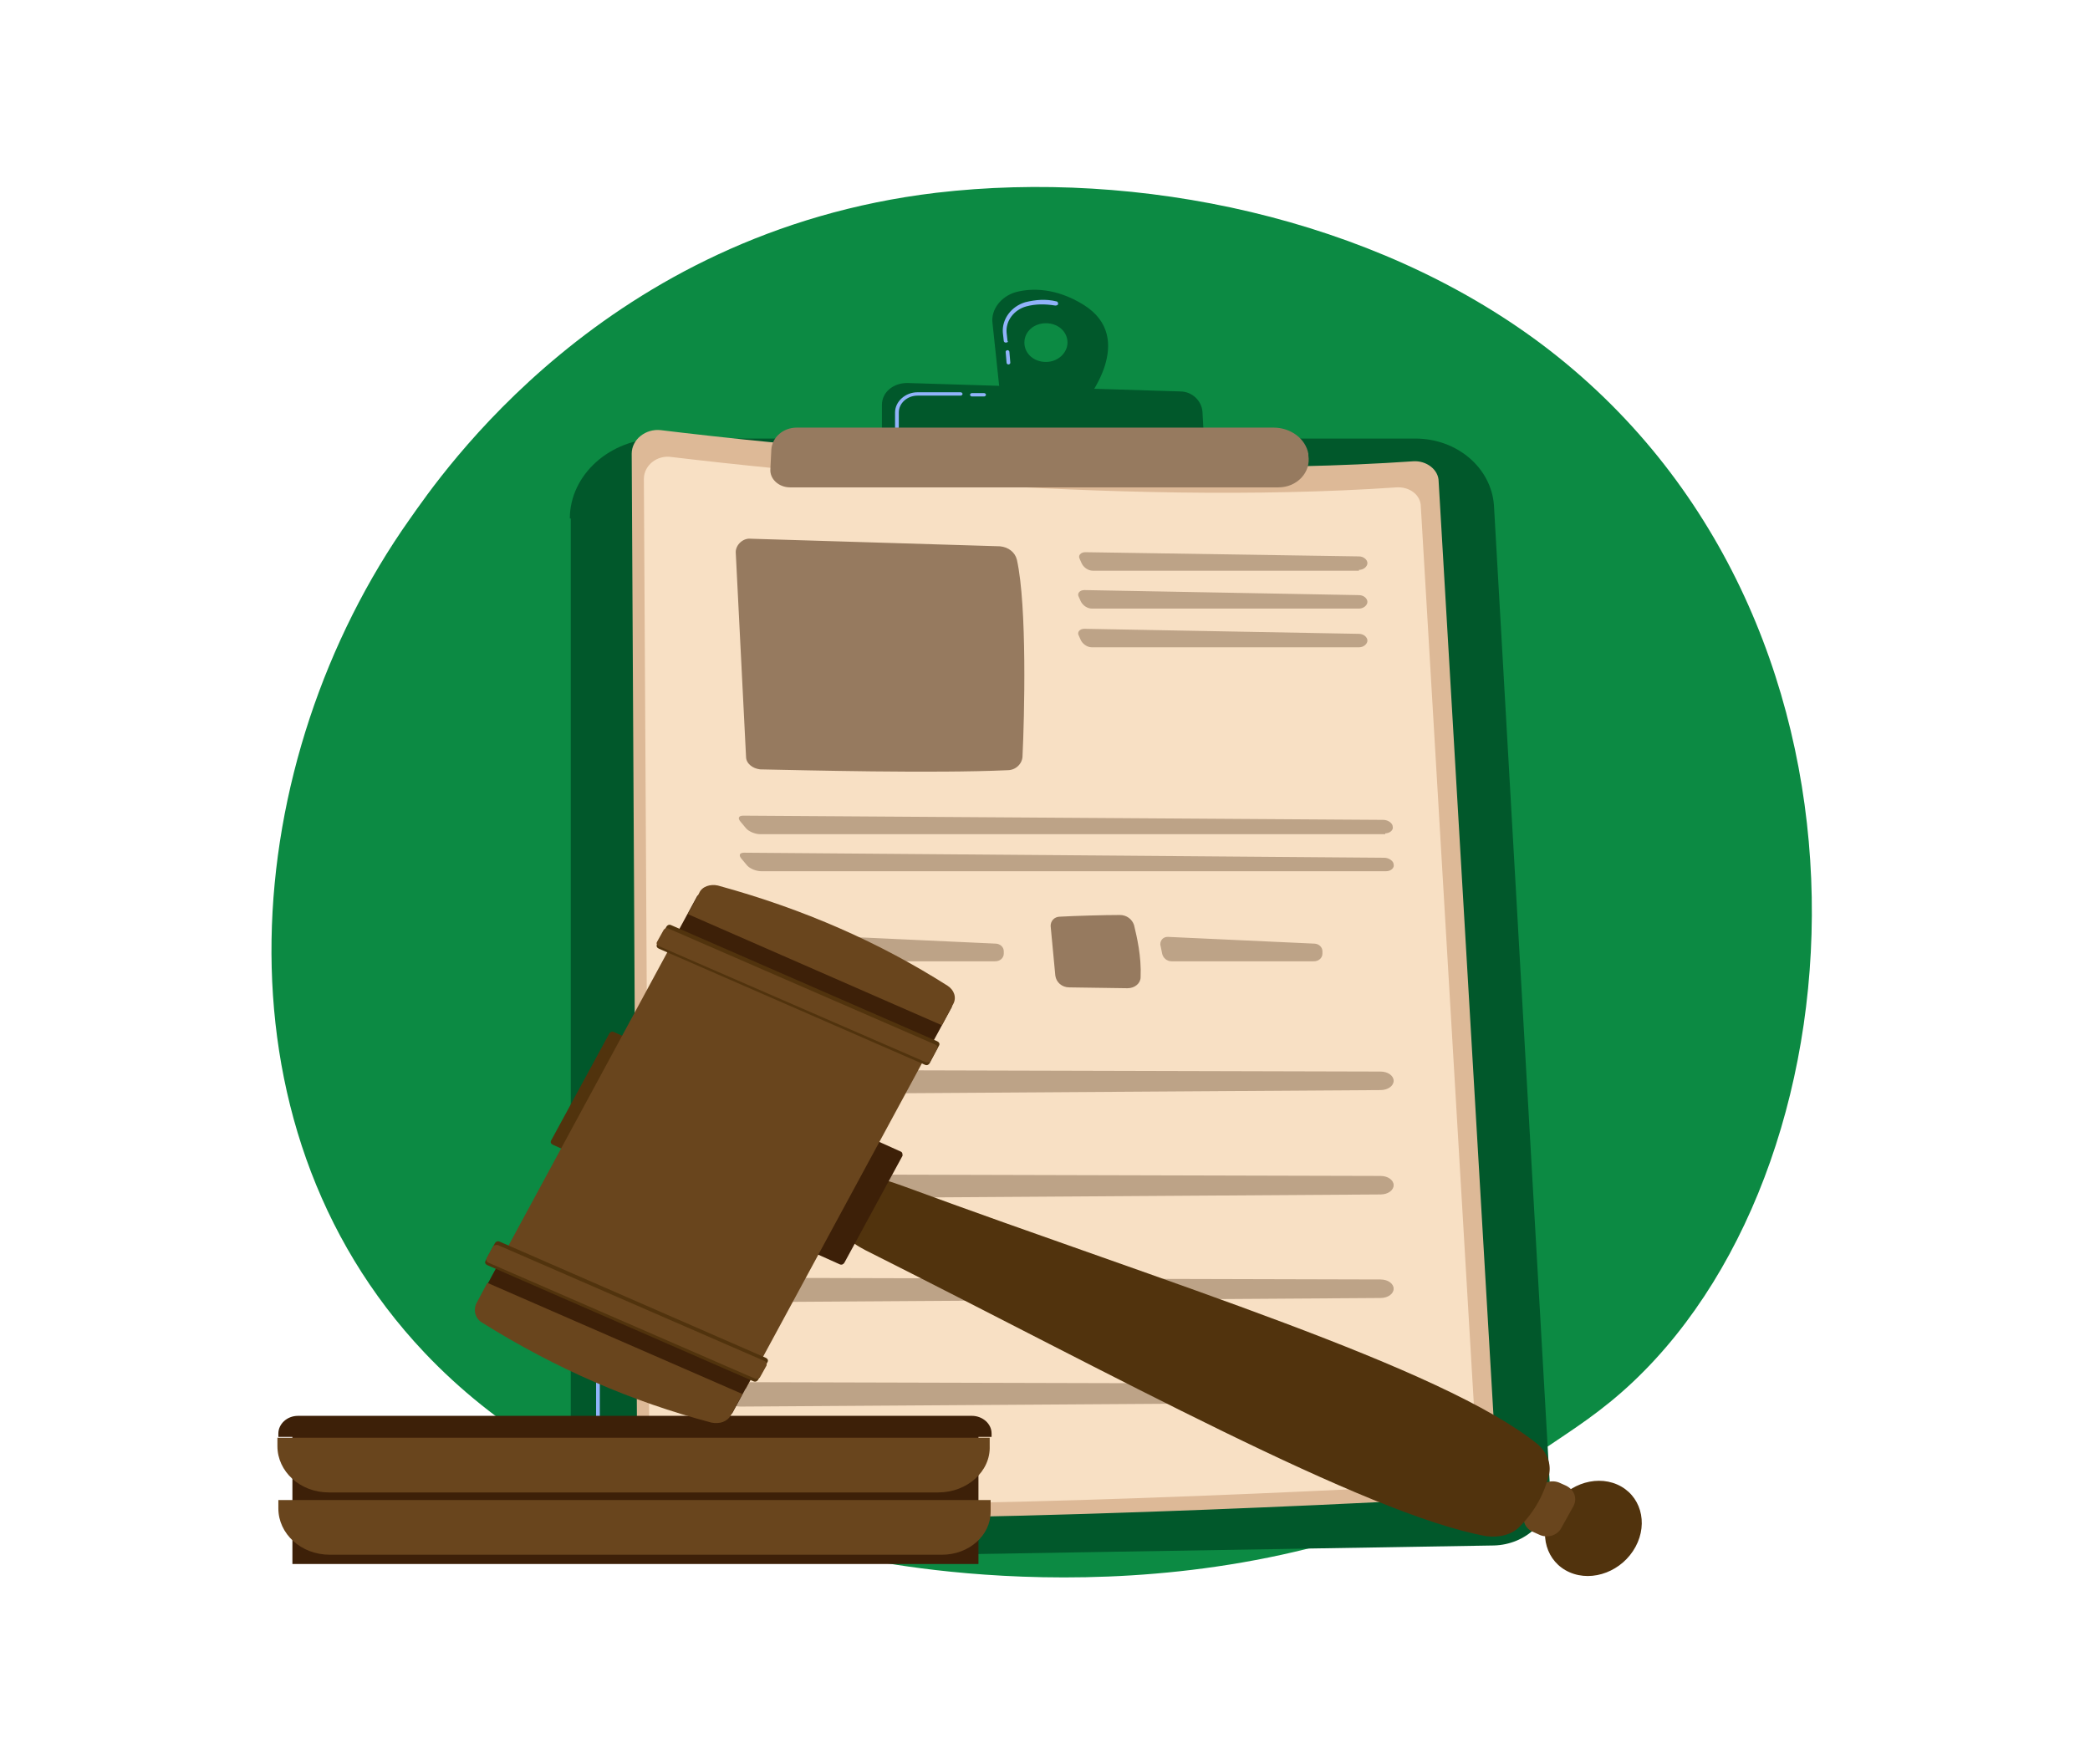 <svg width="1386" height="1170" viewBox="0 0 1386 1170" fill="none" xmlns="http://www.w3.org/2000/svg">
<path d="M1083.32 916.017C1062.19 936.112 1042.3 948.393 1026.76 958.998C842.167 1077.9 624.011 1043.29 578.019 1034.91C509.651 1022.63 377.266 998.073 281.551 897.038C136.736 744.089 159.111 503.502 271.607 344.414C292.117 315.387 400.884 154.065 620.904 127.83C754.532 112.2 909.913 144.018 1022.41 228.307C1259.21 406.374 1241.81 765.859 1083.32 916.017Z" fill="#0C8A43"/>
<path d="M377.891 343.855C377.891 314.828 404.616 290.825 436.935 290.825H938.506C966.474 290.825 988.849 310.362 990.714 334.923L1028.01 988.583C1029.25 1008.12 1011.85 1024.31 990.714 1024.87L415.804 1034.36C395.293 1034.91 378.512 1019.84 378.512 1001.42V343.855H377.891Z" fill="#01582B"/>
<path d="M499.092 1023.19L434.453 1022.63C412.7 1022.63 395.297 1006.44 395.297 986.908V899.827C395.297 899.269 395.918 898.711 396.54 898.711C397.161 898.711 397.783 899.269 397.783 899.827V986.908C397.783 1004.77 413.943 1019.84 433.831 1019.84L498.47 1020.4C499.091 1020.4 499.713 1020.96 499.713 1021.52C500.335 1022.63 499.713 1023.19 499.092 1023.19Z" fill="#91B3FA"/>
<path d="M396.54 874.15C395.918 874.15 395.297 873.592 395.297 873.033V859.078C395.297 858.52 395.918 857.962 396.54 857.962C397.161 857.962 397.783 858.52 397.783 859.078V873.033C398.405 873.592 397.783 874.15 396.54 874.15Z" fill="url(#paint0_linear_3_120)"/>
<path d="M418.914 300.872C418.914 291.383 428.237 284.126 438.181 285.242C506.549 293.616 742.107 319.293 937.266 305.896C945.967 305.338 954.047 311.478 954.047 319.293L992.581 975.743C993.203 984.675 985.745 992.489 975.179 993.048C893.137 997.513 555.649 1014.26 435.695 1003.1C428.237 1002.54 422.643 996.955 422.643 990.257L418.914 300.872Z" fill="#DDB997"/>
<path d="M426.992 317.618C426.992 308.687 435.694 301.431 445.638 303.105C511.52 310.92 738.376 336.039 926.077 323.201C934.778 322.642 942.236 328.224 942.236 336.039L979.528 967.37C980.149 976.302 972.691 983.558 962.746 984.117C883.813 988.582 559.377 1004.77 443.152 993.606C436.315 993.048 430.721 987.466 430.721 981.326L426.992 317.618Z" fill="#F8E0C4"/>
<path d="M487.906 366.183L494.743 501.827C494.743 506.292 499.094 509.642 504.066 510.2C532.034 510.758 619.048 512.991 668.148 510.758C673.742 510.758 678.093 506.292 678.093 501.269C679.336 476.149 681.2 401.908 674.364 371.207C673.121 366.183 668.77 362.833 663.176 362.275L497.851 357.251C492.878 356.693 487.906 361.159 487.906 366.183Z" fill="#967A5F"/>
<g opacity="0.6">
<path d="M901.221 377.905C904.329 377.905 906.815 375.672 906.815 373.439C906.815 371.206 904.329 368.974 901.221 368.974L719.736 366.183C716.628 366.183 714.763 368.415 716.007 370.648L717.25 373.439C718.493 376.23 721.6 378.463 724.708 378.463H901.221V377.905Z" fill="#967A5F"/>
</g>
<g opacity="0.6">
<path d="M719.111 391.302C716.003 391.302 714.139 393.535 715.382 395.767L716.625 398.558C717.868 401.349 720.975 403.582 724.083 403.582H901.217C904.325 403.582 906.811 401.349 906.811 399.117C906.811 396.884 904.325 394.651 901.217 394.651L719.111 391.302Z" fill="#967A5F"/>
</g>
<g opacity="0.6">
<path d="M719.111 416.979C716.003 416.979 714.139 419.212 715.382 421.445L716.625 424.236C717.868 427.027 720.975 429.26 724.083 429.26H901.217C904.325 429.26 906.811 427.027 906.811 424.794C906.811 422.562 904.325 420.329 901.217 420.329L719.111 416.979Z" fill="#967A5F"/>
</g>
<g opacity="0.6">
<path d="M918.619 552.623C921.726 552.623 924.212 550.39 923.591 548.157C923.591 545.924 920.483 543.691 917.376 543.691L492.874 540.9C489.767 540.9 489.145 542.575 491.01 544.808L494.739 549.273C496.603 551.506 500.954 553.181 504.062 553.181H918.619V552.623Z" fill="#967A5F"/>
</g>
<g opacity="0.6">
<path d="M493.499 565.462C490.392 565.462 489.77 567.137 491.635 569.369L495.364 573.835C497.228 576.068 501.579 577.742 504.687 577.742H919.244C922.351 577.742 924.837 575.51 924.216 573.277C924.216 571.044 921.108 568.811 918.001 568.811L493.499 565.462Z" fill="#967A5F"/>
</g>
<path d="M491.629 607.886C501.574 607.328 520.841 606.77 531.407 606.77C535.758 606.77 539.487 609.561 540.73 613.468C542.594 621.283 545.702 634.122 545.08 648.077C545.08 651.984 541.351 655.333 536.379 655.333L497.845 654.775C492.872 654.775 489.143 651.426 488.522 646.96L485.414 614.026C485.414 610.677 487.9 607.886 491.629 607.886Z" fill="url(#paint1_linear_3_120)"/>
<g opacity="0.6">
<path d="M563.105 621.282C559.997 621.282 558.133 623.515 558.133 626.306L559.376 632.446C559.997 635.237 562.483 637.47 565.591 637.47H660.063C663.17 637.47 665.657 635.237 665.657 632.446V630.772C665.657 627.981 663.17 625.748 660.063 625.748L563.105 621.282Z" fill="#967A5F"/>
</g>
<path d="M702.95 607.886C712.894 607.328 732.161 606.77 742.727 606.77C747.078 606.77 750.807 609.561 752.05 613.468C753.915 621.283 757.022 634.122 756.401 648.077C756.401 651.984 752.672 655.333 747.699 655.333L709.165 654.775C704.193 654.775 700.464 651.426 699.842 646.96L696.734 614.026C696.734 610.677 699.22 607.886 702.95 607.886Z" fill="#967A5F"/>
<g opacity="0.6">
<path d="M774.425 621.282C771.318 621.282 769.453 623.515 769.453 626.306L770.696 632.446C771.318 635.237 773.804 637.47 776.911 637.47H871.383C874.491 637.47 876.977 635.237 876.977 632.446V630.772C876.977 627.981 874.491 625.748 871.383 625.748L774.425 621.282Z" fill="#967A5F"/>
</g>
<g opacity="0.6">
<path d="M479.822 719.527C481.065 722.876 486.038 725.667 491.01 725.667L915.511 722.876C920.483 722.876 924.212 720.085 924.212 716.736C924.212 713.387 920.483 710.596 915.511 710.596L491.01 709.479C483.551 709.479 477.958 714.503 479.822 719.527Z" fill="#967A5F"/>
</g>
<g opacity="0.6">
<path d="M479.822 788.745C481.065 792.094 486.038 794.885 491.01 794.885L915.511 792.094C920.483 792.094 924.212 789.303 924.212 785.954C924.212 782.605 920.483 779.814 915.511 779.814L491.01 778.697C483.551 778.697 477.958 783.721 479.822 788.745Z" fill="#967A5F"/>
</g>
<g opacity="0.6">
<path d="M479.822 857.404C481.065 860.753 486.038 863.544 491.01 863.544L915.511 860.753C920.483 860.753 924.212 857.962 924.212 854.613C924.212 851.264 920.483 848.473 915.511 848.473L491.01 847.356C483.551 847.356 477.958 852.38 479.822 857.404Z" fill="#967A5F"/>
</g>
<g opacity="0.6">
<path d="M479.822 926.622C481.065 929.971 486.038 932.762 491.01 932.762L915.511 929.971C920.483 929.971 924.212 927.18 924.212 923.831C924.212 920.482 920.483 917.691 915.511 917.691L491.01 916.574C483.551 916.574 477.958 921.04 479.822 926.622Z" fill="#967A5F"/>
</g>
<path d="M718.488 202.07C700.464 190.906 684.304 190.906 673.739 193.697C663.794 196.488 656.957 205.419 658.2 214.351L663.173 261.24L720.353 265.706C719.731 266.264 754.537 224.398 718.488 202.07ZM693.627 240.028C685.548 240.028 679.332 234.446 679.332 227.189C679.332 219.933 685.548 214.351 693.627 214.351C701.707 214.351 707.922 219.933 707.922 227.189C707.922 233.888 701.707 240.028 693.627 240.028Z" fill="#01582B"/>
<path d="M668.764 241.703C668.143 241.703 667.521 241.145 667.521 240.586L666.9 233.33C666.9 232.771 667.521 232.213 668.143 232.213C668.764 232.213 669.386 232.771 669.386 233.33L670.007 240.586C670.007 241.145 669.386 241.703 668.764 241.703ZM666.9 227.189C666.278 227.189 665.656 226.631 665.656 226.073L665.035 220.491C664.413 211.56 670.629 203.187 679.952 200.396C686.788 198.721 693.625 198.163 700.462 199.837C701.083 199.837 701.705 200.395 701.705 201.512C701.705 202.07 701.083 202.628 699.84 202.628C693.004 201.512 686.788 201.512 680.573 203.187C672.493 205.419 666.9 212.676 667.521 220.491L668.143 226.073C668.764 226.631 668.143 227.189 666.9 227.189Z" fill="#91B3FA"/>
<path d="M584.859 291.941V268.497C584.859 260.124 592.318 253.983 601.641 253.983L782.504 259.565C790.584 259.565 796.799 265.706 797.421 272.962L798.664 295.849L584.859 291.941Z" fill="#01582B"/>
<path d="M652.604 262.914H644.524C643.903 262.914 643.281 262.356 643.281 261.798C643.281 261.24 643.903 260.682 644.524 260.682H652.604C653.226 260.682 653.847 261.24 653.847 261.798C653.847 262.356 653.226 262.914 652.604 262.914Z" fill="#91B3FA"/>
<path d="M594.806 284.685C594.184 284.685 593.562 284.127 593.562 283.569V273.521C593.562 266.264 600.399 260.124 608.479 260.124H637.069C637.691 260.124 638.312 260.682 638.312 261.24C638.312 261.799 637.691 262.357 637.069 262.357H608.479C601.642 262.357 596.049 267.381 596.049 273.521V283.01C596.049 284.127 595.427 284.685 594.806 284.685Z" fill="#91B3FA"/>
<path d="M511.516 298.082C512.138 289.709 519.596 283.568 528.297 283.568H844.653C855.841 283.568 865.785 290.825 867.65 300.873V301.989C869.514 313.153 860.191 323.201 847.761 323.201H523.947C516.488 323.201 510.273 317.619 510.894 310.92L511.516 298.082Z" fill="#967A5F"/>
<path d="M648.87 941.693H193.914V1037.15H648.87V941.693Z" fill="#3D2008"/>
<path d="M624.633 1031.01H218.778C199.51 1031.01 184.594 1017.05 184.594 1000.3V994.723H656.952V1002.54C656.952 1018.17 642.657 1031.01 624.633 1031.01Z" fill="#69451D"/>
<path d="M622.144 989.699H218.153C198.885 989.699 183.969 975.744 183.969 958.998V953.416H656.327V958.998C656.949 975.744 641.411 989.699 622.144 989.699Z" fill="#69451D"/>
<path d="M656.952 952.857H184.594V950.625C184.594 944.484 190.187 938.902 197.646 938.902H644.522C651.359 938.902 657.574 943.926 657.574 950.625V952.857H656.952Z" fill="#3D2008"/>
<path d="M1084.62 1025.75C1093.32 1009.67 1087.87 991.17 1072.44 984.429C1057 977.688 1037.43 985.259 1028.72 1001.34C1020.02 1017.42 1025.47 1035.92 1040.91 1042.66C1056.34 1049.4 1075.91 1041.83 1084.62 1025.75Z" fill="#51330D"/>
<path d="M1043.54 998.63L1035.46 1013.14C1032.97 1018.17 1026.13 1020.4 1020.54 1017.61L1016.81 1015.93C1011.22 1013.7 1008.73 1007.56 1011.84 1002.54L1019.92 988.024C1022.4 983 1029.24 980.768 1034.83 983.559L1038.56 985.233C1044.16 988.024 1046.02 993.606 1043.54 998.63Z" fill="#69451D"/>
<path d="M1027.37 977.419C1024.26 990.258 1018.05 1001.98 1008.11 1012.03C1003.13 1017.61 994.432 1019.84 985.73 1018.73C905.554 1004.21 737.12 910.992 573.659 828.936C563.094 823.354 555.635 817.214 560.607 807.724L571.795 787.071C576.767 777.581 589.198 783.163 600.385 787.071C773.169 850.706 956.519 906.527 1019.91 957.882C1026.13 963.464 1028.62 970.72 1027.37 977.419Z" fill="#51330D"/>
<path d="M598.526 766.417L559.991 837.309C559.37 838.426 558.127 838.984 556.883 838.425L536.995 829.494C535.752 828.936 535.13 827.82 535.752 826.703L574.286 755.811C574.908 754.695 576.151 754.136 577.394 754.695L597.283 763.626C598.526 764.184 598.526 765.301 598.526 766.417Z" fill="#3D2008"/>
<path d="M428.229 696.083L389.694 766.975C389.073 768.091 387.83 768.65 386.587 768.092L366.698 759.16C365.455 758.602 364.833 757.486 365.455 756.369L403.989 685.477C404.611 684.361 405.854 683.802 407.097 684.361L426.986 693.292C428.229 693.85 428.85 694.966 428.229 696.083Z" fill="#51330D"/>
<path d="M446.627 623.945L325.68 847.333L494.479 921.052L615.426 697.665L446.627 623.945Z" fill="#69451D"/>
<path d="M331.9 835.617L316.68 863.729L485.479 937.448L500.699 909.336L331.9 835.617Z" fill="#3D2008"/>
<path d="M492.243 924.389L484.784 938.344C482.298 942.81 477.326 944.485 471.732 943.368C418.903 929.413 368.559 907.643 319.459 876.942C315.108 874.151 313.865 869.127 315.73 864.661L323.188 850.706L492.243 924.389Z" fill="#69451D"/>
<path d="M509.026 903.177L502.811 914.9C502.189 916.016 500.946 916.574 499.703 916.016L323.19 838.984C321.947 838.425 321.325 837.309 321.947 836.193L328.162 824.47C328.784 823.354 330.027 822.796 331.27 823.354L507.783 900.386C509.026 900.944 509.647 902.061 509.026 903.177Z" fill="#51330D"/>
<path d="M508.406 905.409L504.055 913.224C503.434 914.341 502.191 914.341 500.948 914.341L323.813 837.308C322.57 836.75 322.57 835.634 322.57 834.517L326.921 826.702C327.542 825.586 328.786 825.586 330.029 825.586L507.163 902.618C508.406 903.177 508.406 904.293 508.406 905.409Z" fill="#69451D"/>
<path d="M616.123 695.655L631.344 667.543L462.545 593.824L447.324 621.935L616.123 695.655Z" fill="#3D2008"/>
<path d="M624.628 679.895L632.087 665.939C634.573 661.474 632.708 656.45 628.358 653.659C583.608 625.19 533.264 602.862 476.084 587.232C471.112 586.116 465.518 587.791 463.654 592.256L456.195 606.211L624.628 679.895Z" fill="#69451D"/>
<path d="M616.545 705.014L622.76 693.291C623.382 692.175 622.76 691.059 621.517 690.5L445.004 613.468C443.761 612.91 442.518 613.468 441.897 614.584L435.681 626.307C435.06 627.423 435.681 628.54 436.924 629.098L613.437 706.13C614.68 706.688 615.923 706.13 616.545 705.014Z" fill="#51330D"/>
<path d="M617.167 703.34L621.517 695.525C622.139 694.408 621.517 693.292 620.274 692.734L443.14 615.701C441.897 615.143 440.654 615.701 440.032 616.818L435.681 624.633C435.06 625.749 435.681 626.866 436.924 627.424L614.059 704.456C615.924 704.456 617.167 704.456 617.167 703.34Z" fill="#69451D"/>
<defs>
<linearGradient id="paint0_linear_3_120" x1="311.173" y1="816.724" x2="800.497" y2="1162.85" gradientUnits="userSpaceOnUse">
<stop stop-color="#A737D5"/>
<stop offset="1" stop-color="#EF497A"/>
</linearGradient>
<linearGradient id="paint1_linear_3_120" x1="431.859" y1="570.794" x2="873.625" y2="963.981" gradientUnits="userSpaceOnUse">
<stop stop-color="#A737D5"/>
<stop offset="1" stop-color="#EF497A"/>
</linearGradient>
</defs>
</svg>
